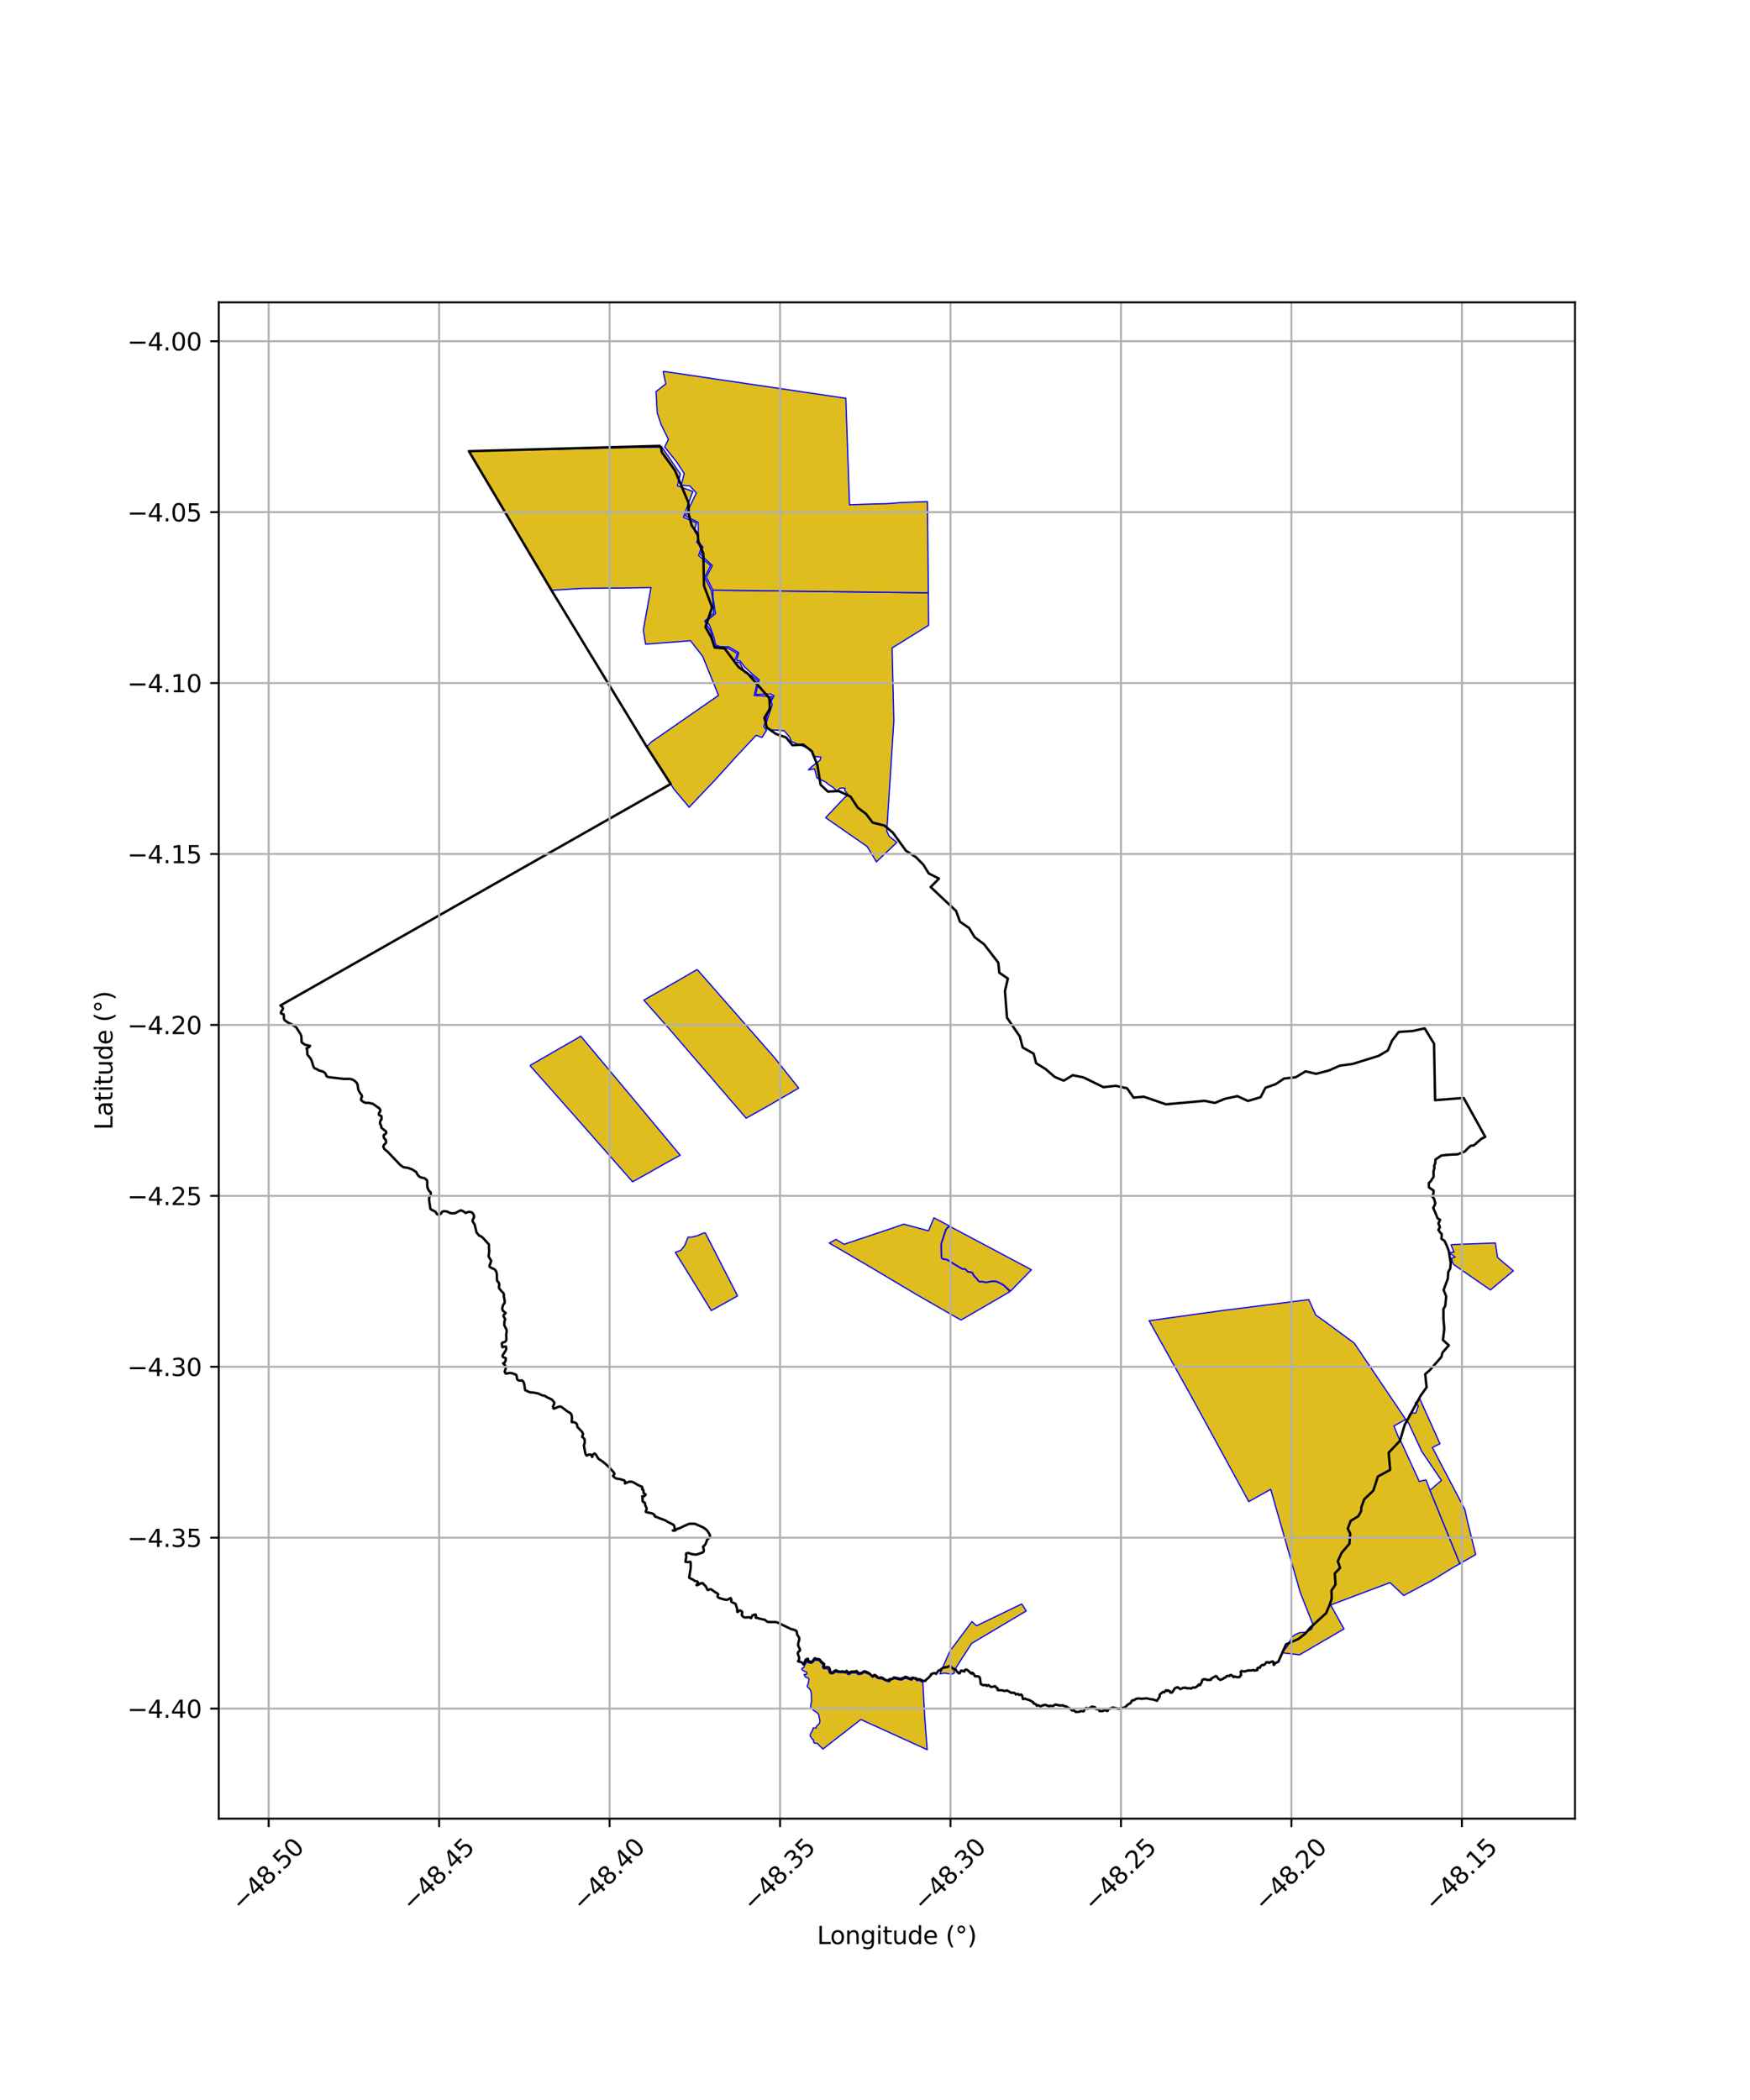 <?xml version="1.0" encoding="utf-8" standalone="no"?>
<!DOCTYPE svg PUBLIC "-//W3C//DTD SVG 1.1//EN"
  "http://www.w3.org/Graphics/SVG/1.1/DTD/svg11.dtd">
<svg xmlns:xlink="http://www.w3.org/1999/xlink" width="720pt" height="864pt" viewBox="0 0 720 864" xmlns="http://www.w3.org/2000/svg" version="1.1">
 <defs>
  <style type="text/css">*{stroke-linejoin: round; stroke-linecap: butt}</style>
 </defs>
 <g id="figure_1">
  <g id="patch_1">
   <path d="M 0 864 
L 720 864 
L 720 0 
L 0 0 
z
" style="fill: #ffffff"/>
  </g>
  <g id="axes_1">
   <g id="patch_2">
    <path d="M 90 748.238 
L 648 748.238 
L 648 124.402 
L 90 124.402 
z
" style="fill: #ffffff"/>
   </g>
   <g id="PatchCollection_1">
    <path d="M 293.32 242.8 
L 381.954 243.895 
L 382.05 257.255 
L 367.043 266.596 
L 367.75 296.687 
L 364.864 341.568 
L 364.776 341.976 
L 364.994 342.187 
L 365.794 344.033 
L 368.987 346.597 
L 360.582 354.576 
L 356.755 348.275 
L 339.694 336.424 
L 347.642 327.991 
L 348.182 327.69 
L 348.743 326.688 
L 347.539 325.179 
L 347.687 324.226 
L 345.579 324.284 
L 344.258 325.572 
L 342.991 324.127 
L 341.333 323.052 
L 339.574 321.673 
L 336.122 320.096 
L 335.138 316.311 
L 332.614 316.739 
L 334.036 315.375 
L 337.386 312.77 
L 337.773 311.485 
L 334.616 311.14 
L 333.571 308.284 
L 325.62 305.107 
L 324.844 303.254 
L 322.613 300.631 
L 316.994 300.243 
L 314.957 298.648 
L 315.794 295.698 
L 317.706 290.047 
L 317.271 288.37 
L 318.489 286.333 
L 317.135 285.511 
L 310.897 285.704 
L 312.37 279.706 
L 309.344 277.161 
L 306.394 274.438 
L 304.517 271.915 
L 303.029 271.702 
L 303.963 268.548 
L 299.878 266.147 
L 296.141 266.007 
L 294.447 265.351 
L 293.705 262.189 
L 292.972 260.019 
L 291.782 256.948 
L 290.566 255.691 
L 294.368 252.463 
L 293.297 245.476 
L 293.32 242.8 
" clip-path="url(#p33fff9d460)" style="fill: #e0bd1f; stroke: #0000ff; stroke-width: 0.5"/>
    <path d="M 266.199 307.156 
L 267.816 305.39 
L 295.607 286.107 
L 289.128 270.092 
L 284.123 263.621 
L 265.625 265.035 
L 264.713 259.49 
L 264.719 258.958 
L 267.832 241.743 
L 256.222 241.944 
L 248.194 241.986 
L 243.481 242.042 
L 239.149 242.105 
L 226.878 242.848 
L 192.914 185.616 
L 261.067 184.086 
L 261.37 184.076 
L 272.35 183.995 
L 279.921 195.021 
L 278.686 199.843 
L 285.049 202.203 
L 281.181 212.837 
L 286.562 215.13 
L 285.684 218.448 
L 287.414 221.018 
L 286.628 223.036 
L 288.542 225.219 
L 287.428 228.565 
L 292.36 232.715 
L 289.947 237.481 
L 292.699 243.032 
L 293.203 246.462 
L 293.724 252.212 
L 289.923 255.511 
L 292.562 259.972 
L 293.92 265.815 
L 299.744 266.789 
L 303.402 268.939 
L 302.034 272.318 
L 304.375 272.604 
L 306.519 276.804 
L 309.185 277.839 
L 311.758 280.003 
L 310.286 286.14 
L 317.674 286.566 
L 315.023 296.693 
L 314.218 298.859 
L 315.395 300.44 
L 313.491 303.436 
L 311.099 302.529 
L 303.029 311.142 
L 294.305 320.786 
L 290.982 324.283 
L 287.594 327.834 
L 283.551 332.123 
L 277.246 324.624 
L 266.199 307.156 
" clip-path="url(#p33fff9d460)" style="fill: #e0bd1f; stroke: #0000ff; stroke-width: 0.5"/>
    <path d="M 272.797 152.758 
L 348.004 163.869 
L 349.512 207.683 
L 358.927 207.355 
L 364.907 207.235 
L 370.637 206.787 
L 381.558 206.379 
L 381.954 243.895 
L 293.32 242.8 
L 290.628 237.413 
L 293.087 232.702 
L 288.212 228.155 
L 289.237 225.076 
L 287.337 222.908 
L 287.248 214.939 
L 281.963 212.249 
L 286.489 202.816 
L 283.867 199.951 
L 280.281 199.645 
L 281.516 194.824 
L 278.56 190.296 
L 273.465 183.887 
L 274.995 180.787 
L 271.976 174.601 
L 270.391 169.845 
L 269.908 161.115 
L 273.925 157.95 
L 272.797 152.758 
" clip-path="url(#p33fff9d460)" style="fill: #e0bd1f; stroke: #0000ff; stroke-width: 0.5"/>
    <path d="M 218.046 438.386 
L 237.944 426.914 
L 238.952 426.318 
L 260.39 451.908 
L 279.845 475.296 
L 274.396 478.27 
L 267.475 482.194 
L 260.272 486.228 
L 235.159 457.71 
L 218.046 438.386 
" clip-path="url(#p33fff9d460)" style="fill: #e0bd1f; stroke: #0000ff; stroke-width: 0.5"/>
    <path d="M 286.833 398.87 
L 318.614 435.103 
L 328.59 447.665 
L 323.074 450.899 
L 318.025 453.827 
L 316.041 454.981 
L 310.292 458.192 
L 307.004 460.055 
L 275.518 423.518 
L 264.882 411.488 
L 269.754 408.697 
L 276.977 404.58 
L 280.393 402.614 
L 286.833 398.87 
" clip-path="url(#p33fff9d460)" style="fill: #e0bd1f; stroke: #0000ff; stroke-width: 0.5"/>
    <path d="M 290.108 507.121 
L 303.448 533.178 
L 297.987 536.233 
L 292.652 539.224 
L 277.853 515.265 
L 280.1 514.406 
L 281.662 512.528 
L 282.271 510.991 
L 283.123 508.977 
L 284.511 508.996 
L 287.003 508.384 
L 288.718 507.618 
L 290.108 507.121 
" clip-path="url(#p33fff9d460)" style="fill: #e0bd1f; stroke: #0000ff; stroke-width: 0.5"/>
    <path d="M 354.181 707.459 
L 338.54 719.626 
L 338.095 719.045 
L 337.405 718.501 
L 337.031 718.074 
L 336.512 717.445 
L 335.782 717.204 
L 335.136 717.225 
L 334.716 716.765 
L 334.755 715.95 
L 334.151 715.437 
L 333.713 714.789 
L 333.269 714.164 
L 333.409 713.446 
L 334.357 711.79 
L 334.58 710.89 
L 335.661 710.978 
L 336.025 710.116 
L 337.08 709.178 
L 337.36 708.134 
L 336.771 705.255 
L 335.964 704.522 
L 335.106 703.952 
L 334.308 703.29 
L 333.533 702.59 
L 333.633 700.988 
L 333.912 699.987 
L 333.827 697.782 
L 333.786 696.654 
L 333.495 695.548 
L 332.905 694.576 
L 332.119 693.954 
L 332.115 693.536 
L 332.59 692.572 
L 332.619 691.79 
L 332.765 691.339 
L 332.802 690.686 
L 332.386 690.298 
L 331.809 690.192 
L 331.298 689.834 
L 330.916 689.223 
L 330.825 689.002 
L 330.926 688.887 
L 331.499 688.92 
L 331.963 688.711 
L 331.89 687.99 
L 331.016 687.665 
L 330.197 687.121 
L 329.894 686.836 
L 329.911 686.404 
L 330.745 686.07 
L 330.862 685.363 
L 331.3 684.734 
L 331.558 684.381 
L 331.597 683.9 
L 331.833 683.485 
L 331.87 683.258 
L 331.927 683.204 
L 332.031 683.708 
L 332.382 684.104 
L 332.824 683.986 
L 333.207 684.285 
L 333.959 684.281 
L 334.279 684.046 
L 334.66 683.836 
L 334.9 683.373 
L 335.308 683.182 
L 335.377 682.917 
L 335.499 682.905 
L 335.844 683.14 
L 336.609 683.162 
L 336.916 683.161 
L 337.113 683.411 
L 337.392 683.75 
L 337.68 684.155 
L 338.287 684.627 
L 338.554 684.982 
L 338.414 685.567 
L 338.522 686.198 
L 338.838 686.6 
L 339.402 686.598 
L 340.088 686.501 
L 340.893 687.054 
L 341 687.736 
L 341.973 688.687 
L 342.641 688.684 
L 343.564 688.086 
L 343.862 687.779 
L 344.061 687.881 
L 344.462 688.069 
L 344.829 688.145 
L 346.195 688.182 
L 346.682 688.17 
L 348.151 688.155 
L 348.362 688.173 
L 348.488 688.471 
L 348.828 688.968 
L 349.509 688.943 
L 349.901 688.705 
L 350.208 688.331 
L 350.546 688.277 
L 351.314 688.289 
L 352.381 688.376 
L 352.49 688.491 
L 352.743 688.699 
L 353.085 688.988 
L 353.637 688.957 
L 354.023 688.867 
L 354.317 688.854 
L 355.363 688.23 
L 355.726 688.161 
L 359.656 689.648 
L 360.271 689.928 
L 360.708 690.417 
L 362.154 690.765 
L 362.478 690.635 
L 362.863 690.819 
L 365.24 691.89 
L 366.036 691.89 
L 366.467 691.171 
L 367.842 690.736 
L 368.22 690.709 
L 368.865 690.881 
L 369.408 690.971 
L 369.976 691.16 
L 371.044 691.22 
L 371.743 690.802 
L 372.516 690.493 
L 373.283 690.697 
L 374.289 691.09 
L 375.17 691.286 
L 375.45 690.759 
L 376.03 690.73 
L 376.654 690.957 
L 377.256 691.524 
L 378.275 691.424 
L 379.759 692.271 
L 379.725 692.743 
L 380.428 706.18 
L 380.767 710.611 
L 381.485 719.882 
L 354.181 707.459 
" clip-path="url(#p33fff9d460)" style="fill: #e0bd1f; stroke: #0000ff; stroke-width: 0.5"/>
    <path d="M 395.366 543.113 
L 377.185 532.685 
L 359.098 521.903 
L 341.192 511.425 
L 343.953 509.928 
L 347.269 511.938 
L 365.982 505.677 
L 371.864 503.667 
L 382.013 506.39 
L 383.001 504.06 
L 384.235 501.03 
L 390.636 504.415 
L 389.9 504.909 
L 389.189 505.666 
L 388.609 507.199 
L 387.932 509.397 
L 387.282 511.289 
L 387.173 511.828 
L 387.14 512.394 
L 387.266 517.419 
L 387.547 517.883 
L 387.992 518.1 
L 389.345 518.298 
L 389.755 518.468 
L 390.181 518.71 
L 392.368 520.078 
L 395.786 522.124 
L 396.272 522.225 
L 396.728 522.174 
L 397.089 522.242 
L 398.155 523.322 
L 399.836 523.605 
L 400.131 523.956 
L 400.635 524.991 
L 401.795 526.118 
L 402.37 526.98 
L 402.778 527.308 
L 403.311 527.466 
L 403.852 527.385 
L 404.326 527.41 
L 405.403 527.681 
L 405.922 527.714 
L 406.427 527.568 
L 408.022 527.282 
L 409.687 527.261 
L 410.715 527.667 
L 412.6 528.666 
L 413.362 529.281 
L 415.51 531.425 
L 399.605 540.664 
L 395.366 543.113 
" clip-path="url(#p33fff9d460)" style="fill: #e0bd1f; stroke: #0000ff; stroke-width: 0.5"/>
    <path d="M 420.408 659.887 
L 422.223 662.804 
L 399.76 676.147 
L 395.377 682.928 
L 395.284 683.095 
L 392.523 687.447 
L 392.708 688.322 
L 391.657 688.779 
L 390.377 688.627 
L 388.597 688.374 
L 386.722 688.669 
L 389.672 681.883 
L 389.737 681.741 
L 390.83 679.317 
L 399.896 667.167 
L 401.787 668.892 
L 420.408 659.887 
" clip-path="url(#p33fff9d460)" style="fill: #e0bd1f; stroke: #0000ff; stroke-width: 0.5"/>
    <path d="M 415.75 531.22 
L 413.488 529.138 
L 412.705 528.506 
L 410.794 527.493 
L 409.721 527.07 
L 408.004 527.092 
L 406.384 527.382 
L 405.901 527.522 
L 405.432 527.492 
L 404.355 527.22 
L 403.842 527.193 
L 403.324 527.271 
L 402.867 527.136 
L 402.511 526.849 
L 401.938 525.99 
L 400.792 524.88 
L 400.291 523.851 
L 399.934 523.426 
L 398.25 523.148 
L 397.182 522.066 
L 396.735 521.981 
L 396.28 522.032 
L 395.851 521.943 
L 392.467 519.916 
L 390.277 518.546 
L 389.838 518.296 
L 389.396 518.113 
L 388.048 517.916 
L 387.68 517.736 
L 387.454 517.363 
L 387.33 512.397 
L 387.361 511.852 
L 387.465 511.339 
L 388.112 509.456 
L 388.788 507.261 
L 389.353 505.77 
L 390.021 505.058 
L 390.948 504.65 
L 424.351 522.407 
L 415.75 531.22 
" clip-path="url(#p33fff9d460)" style="fill: #e0bd1f; stroke: #0000ff; stroke-width: 0.5"/>
    <path d="M 586.703 608.833 
L 588.338 613.125 
L 600.639 643.338 
L 597.386 645.18 
L 589.782 649.91 
L 577.532 656.434 
L 571.907 651.134 
L 547.47 660.319 
L 552.953 670.194 
L 534.664 680.842 
L 527.48 680.003 
L 528.684 678.513 
L 529.71 677.259 
L 530.799 674.995 
L 531.456 673.62 
L 532.702 672.608 
L 534.675 671.75 
L 536.056 671.655 
L 537.404 671.504 
L 538.885 670.754 
L 539.715 670.165 
L 540.305 668.305 
L 539.963 667.839 
L 535.131 655.62 
L 534.802 654.651 
L 522.811 612.746 
L 513.774 617.809 
L 490.078 574.402 
L 472.774 543.377 
L 502.218 539.282 
L 538.479 534.699 
L 541.307 541.01 
L 545.239 543.804 
L 557.165 552.594 
L 578.349 583.964 
L 573.483 586.711 
L 575.704 592.107 
L 576.537 593.381 
L 583.351 608.235 
L 583.872 609.522 
L 586.703 608.833 
" clip-path="url(#p33fff9d460)" style="fill: #e0bd1f; stroke: #0000ff; stroke-width: 0.5"/>
    <path d="M 583.967 575.08 
L 584.889 577.168 
L 584.966 577.355 
L 592.443 593.977 
L 589.322 595.554 
L 602.662 621.018 
L 603.825 626.188 
L 607.142 639.584 
L 600.639 643.338 
L 588.338 613.123 
L 593.054 609.095 
L 584.926 597.11 
L 579.561 585.554 
L 578.531 584.473 
L 578.442 584.401 
L 579.346 583.439 
L 579.884 582.689 
L 579.812 581.856 
L 580.166 581.889 
L 581.087 581.344 
L 582.495 581.364 
L 583.034 579.815 
L 583.561 578.409 
L 582.218 577.257 
L 583.664 575.982 
L 583.967 575.08 
" clip-path="url(#p33fff9d460)" style="fill: #e0bd1f; stroke: #0000ff; stroke-width: 0.5"/>
    <path d="M 596.966 512.11 
L 599.895 511.965 
L 600.058 511.951 
L 615.241 511.401 
L 616.169 517.397 
L 622.636 522.846 
L 613.207 530.722 
L 599.246 521.069 
L 599.134 520.994 
L 598.047 520.226 
L 597.565 519.415 
L 597.211 517.693 
L 598.698 517.22 
L 596.12 515.363 
L 598.213 515.178 
L 596.966 512.11 
" clip-path="url(#p33fff9d460)" style="fill: #e0bd1f; stroke: #0000ff; stroke-width: 0.5"/>
   </g>
   <g id="PatchCollection_2">
    <path d="M 271.807 183.442 
L 272.289 186.046 
L 277.712 193.599 
L 283.226 206.783 
L 283.353 211.481 
L 284.52 216.089 
L 287.04 219.696 
L 287.364 222.853 
L 289.364 227.696 
L 289.642 240.984 
L 292.968 249.847 
L 290.245 258.012 
L 292.585 262.117 
L 294.059 266.434 
L 298.135 266.802 
L 303.819 274.412 
L 307.711 277.191 
L 316.532 287.253 
L 316.771 291.631 
L 314.498 295.273 
L 315.495 299.352 
L 319.213 301.948 
L 323.427 303.41 
L 326.047 306.619 
L 330.502 306.352 
L 334.052 309.139 
L 336.298 314.78 
L 337.602 322.854 
L 340.635 325.693 
L 345.062 325.472 
L 349.912 327.721 
L 352.896 332.281 
L 356.312 334.86 
L 358.991 338.414 
L 363.925 339.689 
L 367.37 342.609 
L 372.729 350.006 
L 376.864 352.686 
L 379.909 355.785 
L 382.109 359.358 
L 386.308 361.488 
L 382.897 364.95 
L 393.362 374.803 
L 394.969 379.226 
L 398.725 381.816 
L 400.987 385.566 
L 404.887 388.511 
L 410.728 396.076 
L 411.15 400.209 
L 414.66 402.615 
L 413.466 407.758 
L 414.305 418.688 
L 419.599 426.464 
L 420.763 430.961 
L 425.264 433.502 
L 426.297 437.433 
L 430.133 439.807 
L 433.973 443.094 
L 437.669 444.613 
L 441.365 442.371 
L 445.854 443.298 
L 453.962 447.289 
L 459.055 446.74 
L 463.713 447.743 
L 466.391 451.599 
L 470.597 451.216 
L 479.707 454.341 
L 495.619 452.917 
L 499.864 453.772 
L 504.016 452.055 
L 509.088 450.986 
L 513.47 452.967 
L 518.636 451.42 
L 520.651 447.545 
L 524.898 446.031 
L 528.311 443.736 
L 533.039 443.226 
L 537.151 440.79 
L 541.498 441.803 
L 546.762 440.416 
L 551.281 438.432 
L 556.498 437.747 
L 567.195 434.419 
L 570.991 432.177 
L 572.761 428.089 
L 575.473 424.578 
L 581.218 424.181 
L 586.146 423.086 
L 589.997 429.403 
L 590.443 452.65 
L 602.201 451.717 
L 611.074 467.751 
L 609.471 468.544 
L 606.377 471.238 
L 605.076 471.401 
L 603.713 472.653 
L 602.653 473.778 
L 599.759 474.909 
L 596.023 475.099 
L 593.047 475.405 
L 590.6 477.042 
L 590.494 478.627 
L 590.069 479.603 
L 590.148 480.672 
L 589.8 481.802 
L 589.812 484.166 
L 588.678 485.946 
L 587.858 486.783 
L 587.888 488.492 
L 589.844 489.878 
L 589.73 491.112 
L 589.284 492.282 
L 589.977 493.108 
L 590.521 495.004 
L 590.308 495.792 
L 589.652 496.941 
L 590.652 499.171 
L 591.462 501.259 
L 592.484 501.853 
L 591.814 503.379 
L 592.43 504.905 
L 591.811 506.013 
L 592.567 507.157 
L 593.177 507.679 
L 593.042 509.664 
L 594.325 510.551 
L 595.119 512.207 
L 596.05 514.562 
L 596.844 519.519 
L 596.699 521.78 
L 595.858 523.378 
L 595.674 526.053 
L 593.942 530.746 
L 595.003 533.327 
L 594.624 537.272 
L 593.872 538.561 
L 593.884 542.687 
L 594.221 546.704 
L 593.672 551.312 
L 596.093 553.51 
L 593.465 556.513 
L 593.022 558.287 
L 588.374 563.599 
L 586.37 565.38 
L 586.94 570.79 
L 584.518 574.19 
L 577.916 586.254 
L 575.984 592.786 
L 571.336 597.662 
L 571.954 604.737 
L 566.888 607.491 
L 565.036 613.268 
L 561.259 616.876 
L 560.075 620.189 
L 560.02 621.736 
L 558.841 623.813 
L 555.706 625.731 
L 554.501 628.884 
L 555.512 630.948 
L 555.198 635.144 
L 552.003 638.844 
L 550.399 642.36 
L 551.368 645.048 
L 549.169 647.341 
L 549.461 651.917 
L 547.807 654.402 
L 547.907 657.672 
L 547.068 660.235 
L 545.606 663.695 
L 539.094 669.659 
L 537.039 672.092 
L 534.182 674.323 
L 529.099 676.548 
L 525.934 683.711 
L 524.799 684.184 
L 524.054 685.006 
L 523.935 684.409 
L 523.982 683.985 
L 523.789 683.64 
L 523.397 683.546 
L 522.181 684.163 
L 521.563 683.805 
L 520.943 683.947 
L 520.712 684.451 
L 519.855 685.115 
L 519.499 684.955 
L 518.679 685.44 
L 518.344 686.18 
L 517.69 686.132 
L 517.337 686.335 
L 517.257 686.705 
L 517.368 687.097 
L 516.108 687.339 
L 515.909 687.154 
L 515.468 687.149 
L 514.403 687.307 
L 513.686 687.241 
L 512.001 687.699 
L 510.768 687.504 
L 510.419 687.85 
L 510.669 689.024 
L 510.275 689.449 
L 510.259 689.731 
L 509.851 690.034 
L 508.826 690.032 
L 508.205 689.781 
L 507.711 689.787 
L 507.599 690.033 
L 507.255 689.775 
L 506.925 689.364 
L 506.436 689.129 
L 506.006 689.242 
L 505.838 689.53 
L 505.565 689.58 
L 504.994 689.485 
L 504.648 689.597 
L 504.384 690.004 
L 504.073 690.264 
L 503.907 690.18 
L 503.47 690.417 
L 503.304 690.687 
L 502.054 691.171 
L 501.15 690.583 
L 500.631 689.746 
L 500.23 689.572 
L 498.255 690.669 
L 498.304 691.058 
L 497.631 691.188 
L 496.406 691.129 
L 495.985 690.881 
L 495.308 690.913 
L 494.689 691.091 
L 494.287 692.404 
L 493.955 692.801 
L 493.718 693.36 
L 493.363 693.035 
L 492.92 693.319 
L 492.82 693.57 
L 491.91 694.262 
L 490.808 694.303 
L 489.868 694.769 
L 489.461 694.577 
L 488.276 694.628 
L 487.909 694.367 
L 486.637 694.463 
L 485.632 694.956 
L 484.473 694.164 
L 483.396 694.58 
L 482.235 696.336 
L 481.489 696.351 
L 481.385 695.872 
L 480.499 695.472 
L 480.157 695.74 
L 479.825 695.404 
L 479.177 695.974 
L 479.067 696.239 
L 478.413 696.144 
L 477.148 697.186 
L 477.064 698.148 
L 475.997 699.742 
L 474.361 699.199 
L 473.338 699.09 
L 471.788 698.744 
L 469.696 698.936 
L 468.418 698.774 
L 467.516 698.92 
L 466.454 699.527 
L 465.754 699.642 
L 465.059 700.782 
L 464.272 701.114 
L 462.71 702.541 
L 461.239 702.702 
L 460.35 703.08 
L 457.79 702.514 
L 456.047 703.24 
L 455.638 703.963 
L 454.268 703.53 
L 453.737 704.001 
L 452.422 704.011 
L 452.048 703.162 
L 451.016 703.226 
L 450.447 702.361 
L 449.285 702.131 
L 448.715 702.524 
L 447.515 703.013 
L 446.992 702.673 
L 446.389 703.03 
L 445.829 704.116 
L 444.704 703.994 
L 443.902 704.308 
L 442.582 704.351 
L 441.916 703.72 
L 441.011 703.743 
L 440.5 703.147 
L 440.044 702.835 
L 439.193 702.569 
L 438.933 702.156 
L 438.07 702.024 
L 437.361 701.642 
L 435.81 701.672 
L 434.451 701.303 
L 433.846 701.444 
L 433.374 701.889 
L 431.909 701.826 
L 431.632 702.031 
L 430.209 701.454 
L 429.349 701.552 
L 428.076 701.998 
L 427.128 701.595 
L 426.56 701.792 
L 426.105 701.098 
L 425.277 700.875 
L 425.069 700.322 
L 423.356 699.388 
L 422.516 699.201 
L 421.655 698.853 
L 420.891 699.065 
L 420.454 697.435 
L 420.093 697.145 
L 419.317 697.376 
L 418.78 696.911 
L 417.97 697.181 
L 417.675 696.708 
L 417.104 696.436 
L 416.085 696.472 
L 414.309 695.49 
L 413.451 695.725 
L 412.212 695.443 
L 410.495 695.369 
L 410.395 694.573 
L 409.974 694.471 
L 409.513 693.763 
L 408.989 693.799 
L 408.694 693.968 
L 407.701 694.065 
L 406.699 693.293 
L 405.962 693.653 
L 405.684 693.267 
L 405.187 693.242 
L 404.599 693.395 
L 403.504 692.852 
L 403.219 690.517 
L 402.873 689.894 
L 402.239 689.701 
L 401.113 689.657 
L 400.555 688.584 
L 399.934 688.193 
L 399.797 688.635 
L 399.377 688.394 
L 398.605 687.59 
L 397.835 686.966 
L 397.28 686.903 
L 396.856 687.276 
L 396.789 687.695 
L 395.417 687.3 
L 394.802 688.48 
L 394.482 688.455 
L 393.622 687.62 
L 393.223 686.954 
L 391.83 686.366 
L 390.858 685.37 
L 389.664 685.9 
L 388.219 686.091 
L 387.224 686.665 
L 387.15 687.09 
L 386.848 687.285 
L 386.162 687.237 
L 385.154 688.683 
L 384.485 688.306 
L 383.083 688.767 
L 382.993 689.219 
L 382.043 690.264 
L 381.164 690.966 
L 380.66 691.574 
L 379.65 691.522 
L 378.425 690.893 
L 377.45 690.953 
L 376.916 690.503 
L 375.577 690.243 
L 375.198 690.307 
L 374.79 690.793 
L 374.603 690.668 
L 374.051 690.529 
L 372.952 689.966 
L 372.37 689.905 
L 372.198 690.223 
L 371.155 690.437 
L 370.542 690.838 
L 369.933 690.565 
L 367.82 690.133 
L 366.96 690.845 
L 366.547 690.739 
L 365.9 690.911 
L 365.95 691.264 
L 365.773 691.381 
L 364.394 691.233 
L 362.857 690.184 
L 362.264 690.134 
L 361.906 690.374 
L 361.362 690.294 
L 360.256 689.269 
L 359.693 689.106 
L 359.055 689.84 
L 357.587 688.381 
L 356.9 688.11 
L 356.574 687.874 
L 355.6 687.606 
L 355.108 687.824 
L 354.753 688.182 
L 354.376 688.31 
L 353.197 688.431 
L 352.483 687.512 
L 351.928 687.729 
L 350.402 687.762 
L 349.775 687.931 
L 349.526 688.306 
L 348.968 688.28 
L 348.741 687.811 
L 348.347 687.447 
L 347.926 687.739 
L 347.791 688.058 
L 347.092 687.752 
L 346.528 687.672 
L 345.661 687.818 
L 344.339 687.492 
L 344.055 687.211 
L 343.488 687.367 
L 342.876 687.894 
L 342.448 688.147 
L 341.488 688.221 
L 341.44 688.018 
L 341.576 687.538 
L 341.198 686.216 
L 340.666 685.907 
L 339.668 685.98 
L 339.087 686.109 
L 338.843 685.814 
L 339.053 685.242 
L 339.086 684.622 
L 337.806 683.555 
L 337.288 682.841 
L 336.989 682.648 
L 335.917 682.593 
L 335.726 682.408 
L 335.245 682.249 
L 334.374 683.312 
L 334.21 683.569 
L 333.618 683.878 
L 333.417 683.824 
L 333.233 683.588 
L 332.786 683.399 
L 332.505 683.422 
L 332.545 683.039 
L 332.431 682.489 
L 331.81 682.64 
L 331.406 682.948 
L 331.105 683.746 
L 331.122 684.042 
L 331.019 684.236 
L 330.526 684.777 
L 330.3 684.354 
L 330.069 684.085 
L 329.382 683.766 
L 328.547 683.599 
L 328.321 683.477 
L 328.46 683.361 
L 328.729 682.877 
L 328.836 682.105 
L 328.225 680.334 
L 328.347 679.851 
L 328.636 679.466 
L 328.97 679.281 
L 329.18 678.74 
L 328.355 676.961 
L 328.484 675.765 
L 328.851 674.575 
L 328.823 673.836 
L 327.976 672.489 
L 327.759 671.166 
L 327.197 670.701 
L 325.394 670.203 
L 321.621 668.38 
L 319.861 667.545 
L 319.21 667.37 
L 317.841 667.355 
L 316.047 667.332 
L 315.593 667.158 
L 314.7 666.44 
L 312.437 665.947 
L 311.819 665.743 
L 310.916 665.55 
L 310.913 665.348 
L 311.053 664.929 
L 310.9 664.266 
L 310.279 664.332 
L 309.565 664.658 
L 309 665.78 
L 308.351 665.392 
L 306.43 665.493 
L 305.924 665.28 
L 305.468 664.928 
L 305.151 664.256 
L 305.336 663.841 
L 305.371 663.284 
L 305.019 662.837 
L 304.541 662.565 
L 304.062 662.792 
L 303.48 663.232 
L 303.364 663.173 
L 303.306 662.989 
L 303.328 662.076 
L 302.64 659.915 
L 302.223 659.645 
L 301.866 659.547 
L 300.904 659.022 
L 300.778 658.54 
L 300.956 658.111 
L 300.594 657.482 
L 299.206 658.21 
L 298.843 658.225 
L 297.707 658.004 
L 296.493 657.64 
L 295.737 657.397 
L 295.266 656.976 
L 295.227 656.744 
L 295.491 655.952 
L 295.107 655.545 
L 294.411 655.175 
L 292.659 653.931 
L 292.155 653.837 
L 291.259 654.183 
L 291.075 654.09 
L 290.383 652.69 
L 289.106 651.374 
L 288.548 651.331 
L 286.812 652.238 
L 286.576 652.148 
L 286.642 652.005 
L 287.249 651.212 
L 286.916 650.663 
L 285.846 650.437 
L 285.376 650.067 
L 283.619 649.182 
L 283.529 649.005 
L 284.151 645.281 
L 284.2 643.189 
L 284.064 642.569 
L 283.109 642.692 
L 282.079 642.597 
L 282.004 642.426 
L 282.351 640.693 
L 282.241 639.247 
L 282.716 638.983 
L 283.223 638.932 
L 284.676 639.423 
L 286.186 639.605 
L 286.727 639.538 
L 289.042 638.763 
L 289.494 638.356 
L 289.607 637.778 
L 289.227 636.368 
L 289.853 635.859 
L 290.4 635.022 
L 290.967 633.416 
L 292.07 632.529 
L 292.125 631.892 
L 291.985 631.363 
L 291.152 629.973 
L 290.45 629.222 
L 289.126 628.331 
L 285.872 626.925 
L 284.294 626.917 
L 283.808 626.907 
L 283.294 627.032 
L 281.017 628.045 
L 279.494 628.796 
L 278.641 629.01 
L 277.609 629.77 
L 276.911 629.748 
L 276.787 629.671 
L 277.389 629.578 
L 277.603 628.994 
L 277.458 628.059 
L 277.263 627.544 
L 276.847 627.204 
L 274.58 626.074 
L 273.789 625.549 
L 271.092 624.562 
L 270.378 624.212 
L 269.594 624.019 
L 269.376 623.843 
L 269.34 623.374 
L 268.817 622.932 
L 268.271 622.646 
L 266.146 622.202 
L 265.743 622.04 
L 265.657 621.828 
L 266.047 620.975 
L 265.955 620.315 
L 265.501 619.388 
L 265.308 618.294 
L 264.474 617.789 
L 264.38 617.489 
L 264.36 616.403 
L 264.237 615.636 
L 264.456 615.582 
L 265.07 615.56 
L 265.655 614.91 
L 264.786 614.217 
L 264.738 613.13 
L 264.145 612.671 
L 264.363 612.346 
L 264.147 611.713 
L 262.417 610.963 
L 260.962 610.053 
L 260.233 609.727 
L 259.638 609.608 
L 258.981 609.606 
L 257.797 610.023 
L 257.115 610.309 
L 257.108 610.223 
L 257.2 609.569 
L 256.795 609.037 
L 254.669 608.451 
L 253.958 608.411 
L 253.355 608.232 
L 252.392 607.468 
L 252.204 607.202 
L 252.468 606.834 
L 252.846 606.435 
L 252.482 605.753 
L 251.522 604.703 
L 250.571 603.595 
L 249.071 602.25 
L 248.007 601.363 
L 246.272 600.224 
L 245.583 599.215 
L 245.287 598.58 
L 244.62 597.979 
L 243.894 598.485 
L 243.64 599.453 
L 243.522 599.114 
L 243.05 598.48 
L 242.244 598.443 
L 241.678 598.777 
L 241.307 598.861 
L 240.842 598.029 
L 240.233 594.793 
L 240.572 593.514 
L 240.58 592.778 
L 240.433 591.986 
L 239.505 591.126 
L 239.89 590.053 
L 239.541 589.155 
L 237.631 587.16 
L 237.473 586.711 
L 237.458 586.1 
L 236.947 585.502 
L 236.25 585.121 
L 235.56 585.149 
L 235.2 585.047 
L 235.308 583.354 
L 235.264 582.662 
L 235.051 581.905 
L 234.546 581.325 
L 233.331 580.634 
L 231.907 579.534 
L 231.258 579.011 
L 230.586 578.679 
L 229.853 578.739 
L 228.2 579.477 
L 227.81 579.535 
L 227.605 579.309 
L 227.535 578.776 
L 227.662 578.238 
L 227.992 577.706 
L 228.033 577.003 
L 227.075 575.814 
L 225.089 574.882 
L 223.95 574.189 
L 223.248 574.161 
L 221.371 573.294 
L 219.12 572.884 
L 218.445 572.883 
L 217.824 572.767 
L 216.085 571.952 
L 215.966 571.461 
L 215.758 570.002 
L 215.652 569.299 
L 215.382 568.57 
L 214.802 567.96 
L 213.512 568.003 
L 213.091 567.766 
L 212.739 567.393 
L 212.601 566.291 
L 212.323 565.586 
L 210.622 564.969 
L 209.869 564.859 
L 208.101 565.12 
L 207.793 564.758 
L 207.648 564.267 
L 208.059 563.062 
L 208.036 562.264 
L 207.653 561.615 
L 207.021 560.928 
L 207.759 560.424 
L 208.047 559.715 
L 208.12 558.847 
L 206.956 558.322 
L 206.754 557.935 
L 206.896 557.436 
L 208.048 555.681 
L 208.321 554.937 
L 208.143 553.998 
L 207.286 554.088 
L 206.807 554.302 
L 206.632 554.123 
L 206.455 552.891 
L 206.587 552.471 
L 207.803 552.063 
L 208.276 551.445 
L 208.335 550.769 
L 208.26 549.039 
L 208.467 547.831 
L 208.391 547.075 
L 207.457 545.139 
L 207.57 543.557 
L 207.877 542.799 
L 207.164 541.587 
L 207.153 541.164 
L 207.415 540.811 
L 208.053 540.219 
L 206.906 539.252 
L 206.666 538.728 
L 206.651 538.165 
L 206.954 536.997 
L 207.639 535.993 
L 207.613 534.977 
L 207.29 533.462 
L 207.33 532.657 
L 207.079 531.925 
L 206.557 531.5 
L 205.385 530.083 
L 205.286 529.555 
L 205.404 528.292 
L 205.125 527.582 
L 204.661 527.149 
L 204.465 526.704 
L 204.406 524.201 
L 204.288 523.516 
L 204.003 522.848 
L 203.556 522.285 
L 202.304 521.704 
L 201.742 521.432 
L 201.381 521.085 
L 201.45 520.588 
L 201.71 519.941 
L 202.087 518.689 
L 201.021 516.934 
L 201.285 514.77 
L 201.142 513.433 
L 201.196 512.805 
L 201.152 512.02 
L 198.804 509.411 
L 197.97 508.657 
L 197.141 508.38 
L 196.073 507.073 
L 195.273 503.777 
L 194.449 502.522 
L 194.487 501.808 
L 194.918 501.092 
L 195.033 500.456 
L 194.912 499.82 
L 194.235 498.87 
L 193.17 498.557 
L 192.383 498.719 
L 191.604 499.075 
L 190.649 498.367 
L 189.616 497.974 
L 188.569 498.413 
L 187.385 499.092 
L 186.203 499.215 
L 185.138 499.059 
L 183.872 498.428 
L 182.49 498.315 
L 181.782 498.677 
L 181.468 499.272 
L 180.805 499.708 
L 180.009 499.67 
L 179.616 499.276 
L 179.098 498.482 
L 177.564 497.742 
L 177.055 497.311 
L 176.526 493.492 
L 176.643 492.578 
L 177.23 491.541 
L 177.223 490.667 
L 176.434 489.837 
L 175.919 488.729 
L 175.758 487.815 
L 175.793 486.543 
L 175.668 485.586 
L 174.688 484.737 
L 173.585 484.543 
L 172.794 484.266 
L 172.164 483.754 
L 171.687 483.118 
L 171.208 482.165 
L 169.51 481.099 
L 167.733 480.469 
L 165.995 480.235 
L 164.652 479.286 
L 159.631 473.995 
L 158.13 472.73 
L 157.693 471.781 
L 157.967 471.018 
L 158.791 470.258 
L 158.828 469.665 
L 158.745 469.067 
L 157.957 468.161 
L 157.836 467.605 
L 157.879 467.003 
L 158.658 466.489 
L 158.897 466.112 
L 158.815 465.509 
L 157.003 464.09 
L 156.72 462.938 
L 156.363 462.337 
L 156.4 461.585 
L 156.56 460.907 
L 156.911 460.703 
L 156.986 459.955 
L 156.898 459.157 
L 156.192 458.883 
L 155.84 458.56 
L 155.957 457.849 
L 156.348 457.449 
L 156.501 456.773 
L 156.143 456.061 
L 153.425 454.142 
L 151.728 453.751 
L 150.188 453.714 
L 149.362 453.242 
L 148.57 452.642 
L 148.608 451.811 
L 148.958 451.092 
L 148.759 450.5 
L 147.889 449.313 
L 147.413 448.322 
L 147.128 446.292 
L 146.77 445.539 
L 145.979 444.747 
L 145.033 444.156 
L 143.964 443.881 
L 141.44 443.888 
L 135.124 443.153 
L 134.336 442.799 
L 134.318 442.575 
L 133.813 441.578 
L 133.435 441.245 
L 132.774 440.838 
L 131.136 440.388 
L 130.759 440.072 
L 129.433 439.521 
L 129.118 439.16 
L 128.759 438.206 
L 128.319 436.677 
L 127.886 435.672 
L 127.222 434.796 
L 126.547 434.016 
L 126.444 433.794 
L 126.392 432.119 
L 126.143 431.279 
L 127.177 430.849 
L 127.563 430.308 
L 125.368 429.797 
L 125.038 429.459 
L 124.341 429.077 
L 124.1 428.72 
L 123.966 426.238 
L 123.566 425.322 
L 121.865 422.66 
L 119.942 421.397 
L 119.013 421.004 
L 117.75 420.223 
L 117.03 419.623 
L 116.785 418.871 
L 116.811 418.105 
L 116.709 417.391 
L 116.565 417.262 
L 116.018 417.139 
L 115.632 416.937 
L 115.543 416.758 
L 115.564 416.552 
L 115.916 415.837 
L 116.384 415.2 
L 116.39 414.81 
L 116.241 414.375 
L 115.364 413.687 
L 275.951 322.542 
L 266.06 307.183 
L 226.875 242.845 
L 192.907 185.629 
L 271.807 183.442 
L 271.807 183.442 
" clip-path="url(#p33fff9d460)" style="fill: none; stroke: #000000"/>
   </g>
   <g id="matplotlib.axis_1">
    <g id="xtick_1">
     <g id="line2d_1">
      <path d="M 110.541 748.238 
L 110.541 124.402 
" clip-path="url(#p33fff9d460)" style="fill: none; stroke: #b0b0b0; stroke-width: 0.8; stroke-linecap: square"/>
     </g>
     <g id="line2d_2">
      <defs>
       <path id="m84a732d266" d="M 0 0 
L 0 3.5 
" style="stroke: #000000; stroke-width: 0.8"/>
      </defs>
      <g>
       <use xlink:href="#m84a732d266" x="110.541" y="748.238" style="stroke: #000000; stroke-width: 0.8"/>
      </g>
     </g>
     <g id="text_1">
      <!-- −48.50 -->
      <g transform="translate(99.407 786.779) rotate(-45) scale(0.1 -0.1)">
       <defs>
        <path id="DejaVuSans-2212" d="M 678 2272 
L 4684 2272 
L 4684 1741 
L 678 1741 
L 678 2272 
z
" transform="scale(0.016)"/>
        <path id="DejaVuSans-34" d="M 2419 4116 
L 825 1625 
L 2419 1625 
L 2419 4116 
z
M 2253 4666 
L 3047 4666 
L 3047 1625 
L 3713 1625 
L 3713 1100 
L 3047 1100 
L 3047 0 
L 2419 0 
L 2419 1100 
L 313 1100 
L 313 1709 
L 2253 4666 
z
" transform="scale(0.016)"/>
        <path id="DejaVuSans-38" d="M 2034 2216 
Q 1584 2216 1326 1975 
Q 1069 1734 1069 1313 
Q 1069 891 1326 650 
Q 1584 409 2034 409 
Q 2484 409 2743 651 
Q 3003 894 3003 1313 
Q 3003 1734 2745 1975 
Q 2488 2216 2034 2216 
z
M 1403 2484 
Q 997 2584 770 2862 
Q 544 3141 544 3541 
Q 544 4100 942 4425 
Q 1341 4750 2034 4750 
Q 2731 4750 3128 4425 
Q 3525 4100 3525 3541 
Q 3525 3141 3298 2862 
Q 3072 2584 2669 2484 
Q 3125 2378 3379 2068 
Q 3634 1759 3634 1313 
Q 3634 634 3220 271 
Q 2806 -91 2034 -91 
Q 1263 -91 848 271 
Q 434 634 434 1313 
Q 434 1759 690 2068 
Q 947 2378 1403 2484 
z
M 1172 3481 
Q 1172 3119 1398 2916 
Q 1625 2713 2034 2713 
Q 2441 2713 2670 2916 
Q 2900 3119 2900 3481 
Q 2900 3844 2670 4047 
Q 2441 4250 2034 4250 
Q 1625 4250 1398 4047 
Q 1172 3844 1172 3481 
z
" transform="scale(0.016)"/>
        <path id="DejaVuSans-2e" d="M 684 794 
L 1344 794 
L 1344 0 
L 684 0 
L 684 794 
z
" transform="scale(0.016)"/>
        <path id="DejaVuSans-35" d="M 691 4666 
L 3169 4666 
L 3169 4134 
L 1269 4134 
L 1269 2991 
Q 1406 3038 1543 3061 
Q 1681 3084 1819 3084 
Q 2600 3084 3056 2656 
Q 3513 2228 3513 1497 
Q 3513 744 3044 326 
Q 2575 -91 1722 -91 
Q 1428 -91 1123 -41 
Q 819 9 494 109 
L 494 744 
Q 775 591 1075 516 
Q 1375 441 1709 441 
Q 2250 441 2565 725 
Q 2881 1009 2881 1497 
Q 2881 1984 2565 2268 
Q 2250 2553 1709 2553 
Q 1456 2553 1204 2497 
Q 953 2441 691 2322 
L 691 4666 
z
" transform="scale(0.016)"/>
        <path id="DejaVuSans-30" d="M 2034 4250 
Q 1547 4250 1301 3770 
Q 1056 3291 1056 2328 
Q 1056 1369 1301 889 
Q 1547 409 2034 409 
Q 2525 409 2770 889 
Q 3016 1369 3016 2328 
Q 3016 3291 2770 3770 
Q 2525 4250 2034 4250 
z
M 2034 4750 
Q 2819 4750 3233 4129 
Q 3647 3509 3647 2328 
Q 3647 1150 3233 529 
Q 2819 -91 2034 -91 
Q 1250 -91 836 529 
Q 422 1150 422 2328 
Q 422 3509 836 4129 
Q 1250 4750 2034 4750 
z
" transform="scale(0.016)"/>
       </defs>
       <use xlink:href="#DejaVuSans-2212"/>
       <use xlink:href="#DejaVuSans-34" transform="translate(83.789 0)"/>
       <use xlink:href="#DejaVuSans-38" transform="translate(147.412 0)"/>
       <use xlink:href="#DejaVuSans-2e" transform="translate(211.035 0)"/>
       <use xlink:href="#DejaVuSans-35" transform="translate(242.822 0)"/>
       <use xlink:href="#DejaVuSans-30" transform="translate(306.445 0)"/>
      </g>
     </g>
    </g>
    <g id="xtick_2">
     <g id="line2d_3">
      <path d="M 180.672 748.238 
L 180.672 124.402 
" clip-path="url(#p33fff9d460)" style="fill: none; stroke: #b0b0b0; stroke-width: 0.8; stroke-linecap: square"/>
     </g>
     <g id="line2d_4">
      <g>
       <use xlink:href="#m84a732d266" x="180.672" y="748.238" style="stroke: #000000; stroke-width: 0.8"/>
      </g>
     </g>
     <g id="text_2">
      <!-- −48.45 -->
      <g transform="translate(169.539 786.779) rotate(-45) scale(0.1 -0.1)">
       <use xlink:href="#DejaVuSans-2212"/>
       <use xlink:href="#DejaVuSans-34" transform="translate(83.789 0)"/>
       <use xlink:href="#DejaVuSans-38" transform="translate(147.412 0)"/>
       <use xlink:href="#DejaVuSans-2e" transform="translate(211.035 0)"/>
       <use xlink:href="#DejaVuSans-34" transform="translate(242.822 0)"/>
       <use xlink:href="#DejaVuSans-35" transform="translate(306.445 0)"/>
      </g>
     </g>
    </g>
    <g id="xtick_3">
     <g id="line2d_5">
      <path d="M 250.804 748.238 
L 250.804 124.402 
" clip-path="url(#p33fff9d460)" style="fill: none; stroke: #b0b0b0; stroke-width: 0.8; stroke-linecap: square"/>
     </g>
     <g id="line2d_6">
      <g>
       <use xlink:href="#m84a732d266" x="250.804" y="748.238" style="stroke: #000000; stroke-width: 0.8"/>
      </g>
     </g>
     <g id="text_3">
      <!-- −48.40 -->
      <g transform="translate(239.671 786.779) rotate(-45) scale(0.1 -0.1)">
       <use xlink:href="#DejaVuSans-2212"/>
       <use xlink:href="#DejaVuSans-34" transform="translate(83.789 0)"/>
       <use xlink:href="#DejaVuSans-38" transform="translate(147.412 0)"/>
       <use xlink:href="#DejaVuSans-2e" transform="translate(211.035 0)"/>
       <use xlink:href="#DejaVuSans-34" transform="translate(242.822 0)"/>
       <use xlink:href="#DejaVuSans-30" transform="translate(306.445 0)"/>
      </g>
     </g>
    </g>
    <g id="xtick_4">
     <g id="line2d_7">
      <path d="M 320.936 748.238 
L 320.936 124.402 
" clip-path="url(#p33fff9d460)" style="fill: none; stroke: #b0b0b0; stroke-width: 0.8; stroke-linecap: square"/>
     </g>
     <g id="line2d_8">
      <g>
       <use xlink:href="#m84a732d266" x="320.936" y="748.238" style="stroke: #000000; stroke-width: 0.8"/>
      </g>
     </g>
     <g id="text_4">
      <!-- −48.35 -->
      <g transform="translate(309.803 786.779) rotate(-45) scale(0.1 -0.1)">
       <defs>
        <path id="DejaVuSans-33" d="M 2597 2516 
Q 3050 2419 3304 2112 
Q 3559 1806 3559 1356 
Q 3559 666 3084 287 
Q 2609 -91 1734 -91 
Q 1441 -91 1130 -33 
Q 819 25 488 141 
L 488 750 
Q 750 597 1062 519 
Q 1375 441 1716 441 
Q 2309 441 2620 675 
Q 2931 909 2931 1356 
Q 2931 1769 2642 2001 
Q 2353 2234 1838 2234 
L 1294 2234 
L 1294 2753 
L 1863 2753 
Q 2328 2753 2575 2939 
Q 2822 3125 2822 3475 
Q 2822 3834 2567 4026 
Q 2313 4219 1838 4219 
Q 1578 4219 1281 4162 
Q 984 4106 628 3988 
L 628 4550 
Q 988 4650 1302 4700 
Q 1616 4750 1894 4750 
Q 2613 4750 3031 4423 
Q 3450 4097 3450 3541 
Q 3450 3153 3228 2886 
Q 3006 2619 2597 2516 
z
" transform="scale(0.016)"/>
       </defs>
       <use xlink:href="#DejaVuSans-2212"/>
       <use xlink:href="#DejaVuSans-34" transform="translate(83.789 0)"/>
       <use xlink:href="#DejaVuSans-38" transform="translate(147.412 0)"/>
       <use xlink:href="#DejaVuSans-2e" transform="translate(211.035 0)"/>
       <use xlink:href="#DejaVuSans-33" transform="translate(242.822 0)"/>
       <use xlink:href="#DejaVuSans-35" transform="translate(306.445 0)"/>
      </g>
     </g>
    </g>
    <g id="xtick_5">
     <g id="line2d_9">
      <path d="M 391.068 748.238 
L 391.068 124.402 
" clip-path="url(#p33fff9d460)" style="fill: none; stroke: #b0b0b0; stroke-width: 0.8; stroke-linecap: square"/>
     </g>
     <g id="line2d_10">
      <g>
       <use xlink:href="#m84a732d266" x="391.068" y="748.238" style="stroke: #000000; stroke-width: 0.8"/>
      </g>
     </g>
     <g id="text_5">
      <!-- −48.30 -->
      <g transform="translate(379.935 786.779) rotate(-45) scale(0.1 -0.1)">
       <use xlink:href="#DejaVuSans-2212"/>
       <use xlink:href="#DejaVuSans-34" transform="translate(83.789 0)"/>
       <use xlink:href="#DejaVuSans-38" transform="translate(147.412 0)"/>
       <use xlink:href="#DejaVuSans-2e" transform="translate(211.035 0)"/>
       <use xlink:href="#DejaVuSans-33" transform="translate(242.822 0)"/>
       <use xlink:href="#DejaVuSans-30" transform="translate(306.445 0)"/>
      </g>
     </g>
    </g>
    <g id="xtick_6">
     <g id="line2d_11">
      <path d="M 461.2 748.238 
L 461.2 124.402 
" clip-path="url(#p33fff9d460)" style="fill: none; stroke: #b0b0b0; stroke-width: 0.8; stroke-linecap: square"/>
     </g>
     <g id="line2d_12">
      <g>
       <use xlink:href="#m84a732d266" x="461.2" y="748.238" style="stroke: #000000; stroke-width: 0.8"/>
      </g>
     </g>
     <g id="text_6">
      <!-- −48.25 -->
      <g transform="translate(450.067 786.779) rotate(-45) scale(0.1 -0.1)">
       <defs>
        <path id="DejaVuSans-32" d="M 1228 531 
L 3431 531 
L 3431 0 
L 469 0 
L 469 531 
Q 828 903 1448 1529 
Q 2069 2156 2228 2338 
Q 2531 2678 2651 2914 
Q 2772 3150 2772 3378 
Q 2772 3750 2511 3984 
Q 2250 4219 1831 4219 
Q 1534 4219 1204 4116 
Q 875 4013 500 3803 
L 500 4441 
Q 881 4594 1212 4672 
Q 1544 4750 1819 4750 
Q 2544 4750 2975 4387 
Q 3406 4025 3406 3419 
Q 3406 3131 3298 2873 
Q 3191 2616 2906 2266 
Q 2828 2175 2409 1742 
Q 1991 1309 1228 531 
z
" transform="scale(0.016)"/>
       </defs>
       <use xlink:href="#DejaVuSans-2212"/>
       <use xlink:href="#DejaVuSans-34" transform="translate(83.789 0)"/>
       <use xlink:href="#DejaVuSans-38" transform="translate(147.412 0)"/>
       <use xlink:href="#DejaVuSans-2e" transform="translate(211.035 0)"/>
       <use xlink:href="#DejaVuSans-32" transform="translate(242.822 0)"/>
       <use xlink:href="#DejaVuSans-35" transform="translate(306.445 0)"/>
      </g>
     </g>
    </g>
    <g id="xtick_7">
     <g id="line2d_13">
      <path d="M 531.332 748.238 
L 531.332 124.402 
" clip-path="url(#p33fff9d460)" style="fill: none; stroke: #b0b0b0; stroke-width: 0.8; stroke-linecap: square"/>
     </g>
     <g id="line2d_14">
      <g>
       <use xlink:href="#m84a732d266" x="531.332" y="748.238" style="stroke: #000000; stroke-width: 0.8"/>
      </g>
     </g>
     <g id="text_7">
      <!-- −48.20 -->
      <g transform="translate(520.199 786.779) rotate(-45) scale(0.1 -0.1)">
       <use xlink:href="#DejaVuSans-2212"/>
       <use xlink:href="#DejaVuSans-34" transform="translate(83.789 0)"/>
       <use xlink:href="#DejaVuSans-38" transform="translate(147.412 0)"/>
       <use xlink:href="#DejaVuSans-2e" transform="translate(211.035 0)"/>
       <use xlink:href="#DejaVuSans-32" transform="translate(242.822 0)"/>
       <use xlink:href="#DejaVuSans-30" transform="translate(306.445 0)"/>
      </g>
     </g>
    </g>
    <g id="xtick_8">
     <g id="line2d_15">
      <path d="M 601.464 748.238 
L 601.464 124.402 
" clip-path="url(#p33fff9d460)" style="fill: none; stroke: #b0b0b0; stroke-width: 0.8; stroke-linecap: square"/>
     </g>
     <g id="line2d_16">
      <g>
       <use xlink:href="#m84a732d266" x="601.464" y="748.238" style="stroke: #000000; stroke-width: 0.8"/>
      </g>
     </g>
     <g id="text_8">
      <!-- −48.15 -->
      <g transform="translate(590.331 786.779) rotate(-45) scale(0.1 -0.1)">
       <defs>
        <path id="DejaVuSans-31" d="M 794 531 
L 1825 531 
L 1825 4091 
L 703 3866 
L 703 4441 
L 1819 4666 
L 2450 4666 
L 2450 531 
L 3481 531 
L 3481 0 
L 794 0 
L 794 531 
z
" transform="scale(0.016)"/>
       </defs>
       <use xlink:href="#DejaVuSans-2212"/>
       <use xlink:href="#DejaVuSans-34" transform="translate(83.789 0)"/>
       <use xlink:href="#DejaVuSans-38" transform="translate(147.412 0)"/>
       <use xlink:href="#DejaVuSans-2e" transform="translate(211.035 0)"/>
       <use xlink:href="#DejaVuSans-31" transform="translate(242.822 0)"/>
       <use xlink:href="#DejaVuSans-35" transform="translate(306.445 0)"/>
      </g>
     </g>
    </g>
    <g id="text_9">
     <!-- Longitude (°) -->
     <g transform="translate(336.14 799.848) scale(0.1 -0.1)">
      <defs>
       <path id="DejaVuSans-4c" d="M 628 4666 
L 1259 4666 
L 1259 531 
L 3531 531 
L 3531 0 
L 628 0 
L 628 4666 
z
" transform="scale(0.016)"/>
       <path id="DejaVuSans-6f" d="M 1959 3097 
Q 1497 3097 1228 2736 
Q 959 2375 959 1747 
Q 959 1119 1226 758 
Q 1494 397 1959 397 
Q 2419 397 2687 759 
Q 2956 1122 2956 1747 
Q 2956 2369 2687 2733 
Q 2419 3097 1959 3097 
z
M 1959 3584 
Q 2709 3584 3137 3096 
Q 3566 2609 3566 1747 
Q 3566 888 3137 398 
Q 2709 -91 1959 -91 
Q 1206 -91 779 398 
Q 353 888 353 1747 
Q 353 2609 779 3096 
Q 1206 3584 1959 3584 
z
" transform="scale(0.016)"/>
       <path id="DejaVuSans-6e" d="M 3513 2113 
L 3513 0 
L 2938 0 
L 2938 2094 
Q 2938 2591 2744 2837 
Q 2550 3084 2163 3084 
Q 1697 3084 1428 2787 
Q 1159 2491 1159 1978 
L 1159 0 
L 581 0 
L 581 3500 
L 1159 3500 
L 1159 2956 
Q 1366 3272 1645 3428 
Q 1925 3584 2291 3584 
Q 2894 3584 3203 3211 
Q 3513 2838 3513 2113 
z
" transform="scale(0.016)"/>
       <path id="DejaVuSans-67" d="M 2906 1791 
Q 2906 2416 2648 2759 
Q 2391 3103 1925 3103 
Q 1463 3103 1205 2759 
Q 947 2416 947 1791 
Q 947 1169 1205 825 
Q 1463 481 1925 481 
Q 2391 481 2648 825 
Q 2906 1169 2906 1791 
z
M 3481 434 
Q 3481 -459 3084 -895 
Q 2688 -1331 1869 -1331 
Q 1566 -1331 1297 -1286 
Q 1028 -1241 775 -1147 
L 775 -588 
Q 1028 -725 1275 -790 
Q 1522 -856 1778 -856 
Q 2344 -856 2625 -561 
Q 2906 -266 2906 331 
L 2906 616 
Q 2728 306 2450 153 
Q 2172 0 1784 0 
Q 1141 0 747 490 
Q 353 981 353 1791 
Q 353 2603 747 3093 
Q 1141 3584 1784 3584 
Q 2172 3584 2450 3431 
Q 2728 3278 2906 2969 
L 2906 3500 
L 3481 3500 
L 3481 434 
z
" transform="scale(0.016)"/>
       <path id="DejaVuSans-69" d="M 603 3500 
L 1178 3500 
L 1178 0 
L 603 0 
L 603 3500 
z
M 603 4863 
L 1178 4863 
L 1178 4134 
L 603 4134 
L 603 4863 
z
" transform="scale(0.016)"/>
       <path id="DejaVuSans-74" d="M 1172 4494 
L 1172 3500 
L 2356 3500 
L 2356 3053 
L 1172 3053 
L 1172 1153 
Q 1172 725 1289 603 
Q 1406 481 1766 481 
L 2356 481 
L 2356 0 
L 1766 0 
Q 1100 0 847 248 
Q 594 497 594 1153 
L 594 3053 
L 172 3053 
L 172 3500 
L 594 3500 
L 594 4494 
L 1172 4494 
z
" transform="scale(0.016)"/>
       <path id="DejaVuSans-75" d="M 544 1381 
L 544 3500 
L 1119 3500 
L 1119 1403 
Q 1119 906 1312 657 
Q 1506 409 1894 409 
Q 2359 409 2629 706 
Q 2900 1003 2900 1516 
L 2900 3500 
L 3475 3500 
L 3475 0 
L 2900 0 
L 2900 538 
Q 2691 219 2414 64 
Q 2138 -91 1772 -91 
Q 1169 -91 856 284 
Q 544 659 544 1381 
z
M 1991 3584 
L 1991 3584 
z
" transform="scale(0.016)"/>
       <path id="DejaVuSans-64" d="M 2906 2969 
L 2906 4863 
L 3481 4863 
L 3481 0 
L 2906 0 
L 2906 525 
Q 2725 213 2448 61 
Q 2172 -91 1784 -91 
Q 1150 -91 751 415 
Q 353 922 353 1747 
Q 353 2572 751 3078 
Q 1150 3584 1784 3584 
Q 2172 3584 2448 3432 
Q 2725 3281 2906 2969 
z
M 947 1747 
Q 947 1113 1208 752 
Q 1469 391 1925 391 
Q 2381 391 2643 752 
Q 2906 1113 2906 1747 
Q 2906 2381 2643 2742 
Q 2381 3103 1925 3103 
Q 1469 3103 1208 2742 
Q 947 2381 947 1747 
z
" transform="scale(0.016)"/>
       <path id="DejaVuSans-65" d="M 3597 1894 
L 3597 1613 
L 953 1613 
Q 991 1019 1311 708 
Q 1631 397 2203 397 
Q 2534 397 2845 478 
Q 3156 559 3463 722 
L 3463 178 
Q 3153 47 2828 -22 
Q 2503 -91 2169 -91 
Q 1331 -91 842 396 
Q 353 884 353 1716 
Q 353 2575 817 3079 
Q 1281 3584 2069 3584 
Q 2775 3584 3186 3129 
Q 3597 2675 3597 1894 
z
M 3022 2063 
Q 3016 2534 2758 2815 
Q 2500 3097 2075 3097 
Q 1594 3097 1305 2825 
Q 1016 2553 972 2059 
L 3022 2063 
z
" transform="scale(0.016)"/>
       <path id="DejaVuSans-20" transform="scale(0.016)"/>
       <path id="DejaVuSans-28" d="M 1984 4856 
Q 1566 4138 1362 3434 
Q 1159 2731 1159 2009 
Q 1159 1288 1364 580 
Q 1569 -128 1984 -844 
L 1484 -844 
Q 1016 -109 783 600 
Q 550 1309 550 2009 
Q 550 2706 781 3412 
Q 1013 4119 1484 4856 
L 1984 4856 
z
" transform="scale(0.016)"/>
       <path id="DejaVuSans-b0" d="M 1600 4347 
Q 1350 4347 1178 4173 
Q 1006 4000 1006 3750 
Q 1006 3503 1178 3333 
Q 1350 3163 1600 3163 
Q 1850 3163 2022 3333 
Q 2194 3503 2194 3750 
Q 2194 3997 2020 4172 
Q 1847 4347 1600 4347 
z
M 1600 4750 
Q 1800 4750 1984 4673 
Q 2169 4597 2303 4453 
Q 2447 4313 2519 4134 
Q 2591 3956 2591 3750 
Q 2591 3338 2302 3052 
Q 2013 2766 1594 2766 
Q 1172 2766 890 3047 
Q 609 3328 609 3750 
Q 609 4169 896 4459 
Q 1184 4750 1600 4750 
z
" transform="scale(0.016)"/>
       <path id="DejaVuSans-29" d="M 513 4856 
L 1013 4856 
Q 1481 4119 1714 3412 
Q 1947 2706 1947 2009 
Q 1947 1309 1714 600 
Q 1481 -109 1013 -844 
L 513 -844 
Q 928 -128 1133 580 
Q 1338 1288 1338 2009 
Q 1338 2731 1133 3434 
Q 928 4138 513 4856 
z
" transform="scale(0.016)"/>
      </defs>
      <use xlink:href="#DejaVuSans-4c"/>
      <use xlink:href="#DejaVuSans-6f" transform="translate(53.963 0)"/>
      <use xlink:href="#DejaVuSans-6e" transform="translate(115.145 0)"/>
      <use xlink:href="#DejaVuSans-67" transform="translate(178.523 0)"/>
      <use xlink:href="#DejaVuSans-69" transform="translate(242 0)"/>
      <use xlink:href="#DejaVuSans-74" transform="translate(269.783 0)"/>
      <use xlink:href="#DejaVuSans-75" transform="translate(308.992 0)"/>
      <use xlink:href="#DejaVuSans-64" transform="translate(372.371 0)"/>
      <use xlink:href="#DejaVuSans-65" transform="translate(435.848 0)"/>
      <use xlink:href="#DejaVuSans-20" transform="translate(497.371 0)"/>
      <use xlink:href="#DejaVuSans-28" transform="translate(529.158 0)"/>
      <use xlink:href="#DejaVuSans-b0" transform="translate(568.172 0)"/>
      <use xlink:href="#DejaVuSans-29" transform="translate(618.172 0)"/>
     </g>
    </g>
   </g>
   <g id="matplotlib.axis_2">
    <g id="ytick_1">
     <g id="line2d_17">
      <path d="M 90 702.971 
L 648 702.971 
" clip-path="url(#p33fff9d460)" style="fill: none; stroke: #b0b0b0; stroke-width: 0.8; stroke-linecap: square"/>
     </g>
     <g id="line2d_18">
      <defs>
       <path id="m908249e65c" d="M 0 0 
L -3.5 0 
" style="stroke: #000000; stroke-width: 0.8"/>
      </defs>
      <g>
       <use xlink:href="#m908249e65c" x="90" y="702.971" style="stroke: #000000; stroke-width: 0.8"/>
      </g>
     </g>
     <g id="text_10">
      <!-- −4.40 -->
      <g transform="translate(52.355 706.77) scale(0.1 -0.1)">
       <use xlink:href="#DejaVuSans-2212"/>
       <use xlink:href="#DejaVuSans-34" transform="translate(83.789 0)"/>
       <use xlink:href="#DejaVuSans-2e" transform="translate(147.412 0)"/>
       <use xlink:href="#DejaVuSans-34" transform="translate(179.199 0)"/>
       <use xlink:href="#DejaVuSans-30" transform="translate(242.822 0)"/>
      </g>
     </g>
    </g>
    <g id="ytick_2">
     <g id="line2d_19">
      <path d="M 90 632.649 
L 648 632.649 
" clip-path="url(#p33fff9d460)" style="fill: none; stroke: #b0b0b0; stroke-width: 0.8; stroke-linecap: square"/>
     </g>
     <g id="line2d_20">
      <g>
       <use xlink:href="#m908249e65c" x="90" y="632.649" style="stroke: #000000; stroke-width: 0.8"/>
      </g>
     </g>
     <g id="text_11">
      <!-- −4.35 -->
      <g transform="translate(52.355 636.448) scale(0.1 -0.1)">
       <use xlink:href="#DejaVuSans-2212"/>
       <use xlink:href="#DejaVuSans-34" transform="translate(83.789 0)"/>
       <use xlink:href="#DejaVuSans-2e" transform="translate(147.412 0)"/>
       <use xlink:href="#DejaVuSans-33" transform="translate(179.199 0)"/>
       <use xlink:href="#DejaVuSans-35" transform="translate(242.822 0)"/>
      </g>
     </g>
    </g>
    <g id="ytick_3">
     <g id="line2d_21">
      <path d="M 90 562.327 
L 648 562.327 
" clip-path="url(#p33fff9d460)" style="fill: none; stroke: #b0b0b0; stroke-width: 0.8; stroke-linecap: square"/>
     </g>
     <g id="line2d_22">
      <g>
       <use xlink:href="#m908249e65c" x="90" y="562.327" style="stroke: #000000; stroke-width: 0.8"/>
      </g>
     </g>
     <g id="text_12">
      <!-- −4.30 -->
      <g transform="translate(52.355 566.126) scale(0.1 -0.1)">
       <use xlink:href="#DejaVuSans-2212"/>
       <use xlink:href="#DejaVuSans-34" transform="translate(83.789 0)"/>
       <use xlink:href="#DejaVuSans-2e" transform="translate(147.412 0)"/>
       <use xlink:href="#DejaVuSans-33" transform="translate(179.199 0)"/>
       <use xlink:href="#DejaVuSans-30" transform="translate(242.822 0)"/>
      </g>
     </g>
    </g>
    <g id="ytick_4">
     <g id="line2d_23">
      <path d="M 90 492.004 
L 648 492.004 
" clip-path="url(#p33fff9d460)" style="fill: none; stroke: #b0b0b0; stroke-width: 0.8; stroke-linecap: square"/>
     </g>
     <g id="line2d_24">
      <g>
       <use xlink:href="#m908249e65c" x="90" y="492.004" style="stroke: #000000; stroke-width: 0.8"/>
      </g>
     </g>
     <g id="text_13">
      <!-- −4.25 -->
      <g transform="translate(52.355 495.804) scale(0.1 -0.1)">
       <use xlink:href="#DejaVuSans-2212"/>
       <use xlink:href="#DejaVuSans-34" transform="translate(83.789 0)"/>
       <use xlink:href="#DejaVuSans-2e" transform="translate(147.412 0)"/>
       <use xlink:href="#DejaVuSans-32" transform="translate(179.199 0)"/>
       <use xlink:href="#DejaVuSans-35" transform="translate(242.822 0)"/>
      </g>
     </g>
    </g>
    <g id="ytick_5">
     <g id="line2d_25">
      <path d="M 90 421.682 
L 648 421.682 
" clip-path="url(#p33fff9d460)" style="fill: none; stroke: #b0b0b0; stroke-width: 0.8; stroke-linecap: square"/>
     </g>
     <g id="line2d_26">
      <g>
       <use xlink:href="#m908249e65c" x="90" y="421.682" style="stroke: #000000; stroke-width: 0.8"/>
      </g>
     </g>
     <g id="text_14">
      <!-- −4.20 -->
      <g transform="translate(52.355 425.481) scale(0.1 -0.1)">
       <use xlink:href="#DejaVuSans-2212"/>
       <use xlink:href="#DejaVuSans-34" transform="translate(83.789 0)"/>
       <use xlink:href="#DejaVuSans-2e" transform="translate(147.412 0)"/>
       <use xlink:href="#DejaVuSans-32" transform="translate(179.199 0)"/>
       <use xlink:href="#DejaVuSans-30" transform="translate(242.822 0)"/>
      </g>
     </g>
    </g>
    <g id="ytick_6">
     <g id="line2d_27">
      <path d="M 90 351.36 
L 648 351.36 
" clip-path="url(#p33fff9d460)" style="fill: none; stroke: #b0b0b0; stroke-width: 0.8; stroke-linecap: square"/>
     </g>
     <g id="line2d_28">
      <g>
       <use xlink:href="#m908249e65c" x="90" y="351.36" style="stroke: #000000; stroke-width: 0.8"/>
      </g>
     </g>
     <g id="text_15">
      <!-- −4.15 -->
      <g transform="translate(52.355 355.159) scale(0.1 -0.1)">
       <use xlink:href="#DejaVuSans-2212"/>
       <use xlink:href="#DejaVuSans-34" transform="translate(83.789 0)"/>
       <use xlink:href="#DejaVuSans-2e" transform="translate(147.412 0)"/>
       <use xlink:href="#DejaVuSans-31" transform="translate(179.199 0)"/>
       <use xlink:href="#DejaVuSans-35" transform="translate(242.822 0)"/>
      </g>
     </g>
    </g>
    <g id="ytick_7">
     <g id="line2d_29">
      <path d="M 90 281.038 
L 648 281.038 
" clip-path="url(#p33fff9d460)" style="fill: none; stroke: #b0b0b0; stroke-width: 0.8; stroke-linecap: square"/>
     </g>
     <g id="line2d_30">
      <g>
       <use xlink:href="#m908249e65c" x="90" y="281.038" style="stroke: #000000; stroke-width: 0.8"/>
      </g>
     </g>
     <g id="text_16">
      <!-- −4.10 -->
      <g transform="translate(52.355 284.837) scale(0.1 -0.1)">
       <use xlink:href="#DejaVuSans-2212"/>
       <use xlink:href="#DejaVuSans-34" transform="translate(83.789 0)"/>
       <use xlink:href="#DejaVuSans-2e" transform="translate(147.412 0)"/>
       <use xlink:href="#DejaVuSans-31" transform="translate(179.199 0)"/>
       <use xlink:href="#DejaVuSans-30" transform="translate(242.822 0)"/>
      </g>
     </g>
    </g>
    <g id="ytick_8">
     <g id="line2d_31">
      <path d="M 90 210.716 
L 648 210.716 
" clip-path="url(#p33fff9d460)" style="fill: none; stroke: #b0b0b0; stroke-width: 0.8; stroke-linecap: square"/>
     </g>
     <g id="line2d_32">
      <g>
       <use xlink:href="#m908249e65c" x="90" y="210.716" style="stroke: #000000; stroke-width: 0.8"/>
      </g>
     </g>
     <g id="text_17">
      <!-- −4.05 -->
      <g transform="translate(52.355 214.515) scale(0.1 -0.1)">
       <use xlink:href="#DejaVuSans-2212"/>
       <use xlink:href="#DejaVuSans-34" transform="translate(83.789 0)"/>
       <use xlink:href="#DejaVuSans-2e" transform="translate(147.412 0)"/>
       <use xlink:href="#DejaVuSans-30" transform="translate(179.199 0)"/>
       <use xlink:href="#DejaVuSans-35" transform="translate(242.822 0)"/>
      </g>
     </g>
    </g>
    <g id="ytick_9">
     <g id="line2d_33">
      <path d="M 90 140.393 
L 648 140.393 
" clip-path="url(#p33fff9d460)" style="fill: none; stroke: #b0b0b0; stroke-width: 0.8; stroke-linecap: square"/>
     </g>
     <g id="line2d_34">
      <g>
       <use xlink:href="#m908249e65c" x="90" y="140.393" style="stroke: #000000; stroke-width: 0.8"/>
      </g>
     </g>
     <g id="text_18">
      <!-- −4.00 -->
      <g transform="translate(52.355 144.193) scale(0.1 -0.1)">
       <use xlink:href="#DejaVuSans-2212"/>
       <use xlink:href="#DejaVuSans-34" transform="translate(83.789 0)"/>
       <use xlink:href="#DejaVuSans-2e" transform="translate(147.412 0)"/>
       <use xlink:href="#DejaVuSans-30" transform="translate(179.199 0)"/>
       <use xlink:href="#DejaVuSans-30" transform="translate(242.822 0)"/>
      </g>
     </g>
    </g>
    <g id="text_19">
     <!-- Latitude (°) -->
     <g transform="translate(46.275 464.89) rotate(-90) scale(0.1 -0.1)">
      <defs>
       <path id="DejaVuSans-61" d="M 2194 1759 
Q 1497 1759 1228 1600 
Q 959 1441 959 1056 
Q 959 750 1161 570 
Q 1363 391 1709 391 
Q 2188 391 2477 730 
Q 2766 1069 2766 1631 
L 2766 1759 
L 2194 1759 
z
M 3341 1997 
L 3341 0 
L 2766 0 
L 2766 531 
Q 2569 213 2275 61 
Q 1981 -91 1556 -91 
Q 1019 -91 701 211 
Q 384 513 384 1019 
Q 384 1609 779 1909 
Q 1175 2209 1959 2209 
L 2766 2209 
L 2766 2266 
Q 2766 2663 2505 2880 
Q 2244 3097 1772 3097 
Q 1472 3097 1187 3025 
Q 903 2953 641 2809 
L 641 3341 
Q 956 3463 1253 3523 
Q 1550 3584 1831 3584 
Q 2591 3584 2966 3190 
Q 3341 2797 3341 1997 
z
" transform="scale(0.016)"/>
      </defs>
      <use xlink:href="#DejaVuSans-4c"/>
      <use xlink:href="#DejaVuSans-61" transform="translate(55.713 0)"/>
      <use xlink:href="#DejaVuSans-74" transform="translate(116.992 0)"/>
      <use xlink:href="#DejaVuSans-69" transform="translate(156.201 0)"/>
      <use xlink:href="#DejaVuSans-74" transform="translate(183.984 0)"/>
      <use xlink:href="#DejaVuSans-75" transform="translate(223.193 0)"/>
      <use xlink:href="#DejaVuSans-64" transform="translate(286.572 0)"/>
      <use xlink:href="#DejaVuSans-65" transform="translate(350.049 0)"/>
      <use xlink:href="#DejaVuSans-20" transform="translate(411.572 0)"/>
      <use xlink:href="#DejaVuSans-28" transform="translate(443.359 0)"/>
      <use xlink:href="#DejaVuSans-b0" transform="translate(482.373 0)"/>
      <use xlink:href="#DejaVuSans-29" transform="translate(532.373 0)"/>
     </g>
    </g>
   </g>
   <g id="patch_3">
    <path d="M 90 748.238 
L 90 124.402 
" style="fill: none; stroke: #000000; stroke-width: 0.8; stroke-linejoin: miter; stroke-linecap: square"/>
   </g>
   <g id="patch_4">
    <path d="M 648 748.238 
L 648 124.402 
" style="fill: none; stroke: #000000; stroke-width: 0.8; stroke-linejoin: miter; stroke-linecap: square"/>
   </g>
   <g id="patch_5">
    <path d="M 90 748.238 
L 648 748.238 
" style="fill: none; stroke: #000000; stroke-width: 0.8; stroke-linejoin: miter; stroke-linecap: square"/>
   </g>
   <g id="patch_6">
    <path d="M 90 124.402 
L 648 124.402 
" style="fill: none; stroke: #000000; stroke-width: 0.8; stroke-linejoin: miter; stroke-linecap: square"/>
   </g>
  </g>
 </g>
 <defs>
  <clipPath id="p33fff9d460">
   <rect x="90" y="124.402" width="558" height="623.836"/>
  </clipPath>
 </defs>
</svg>
